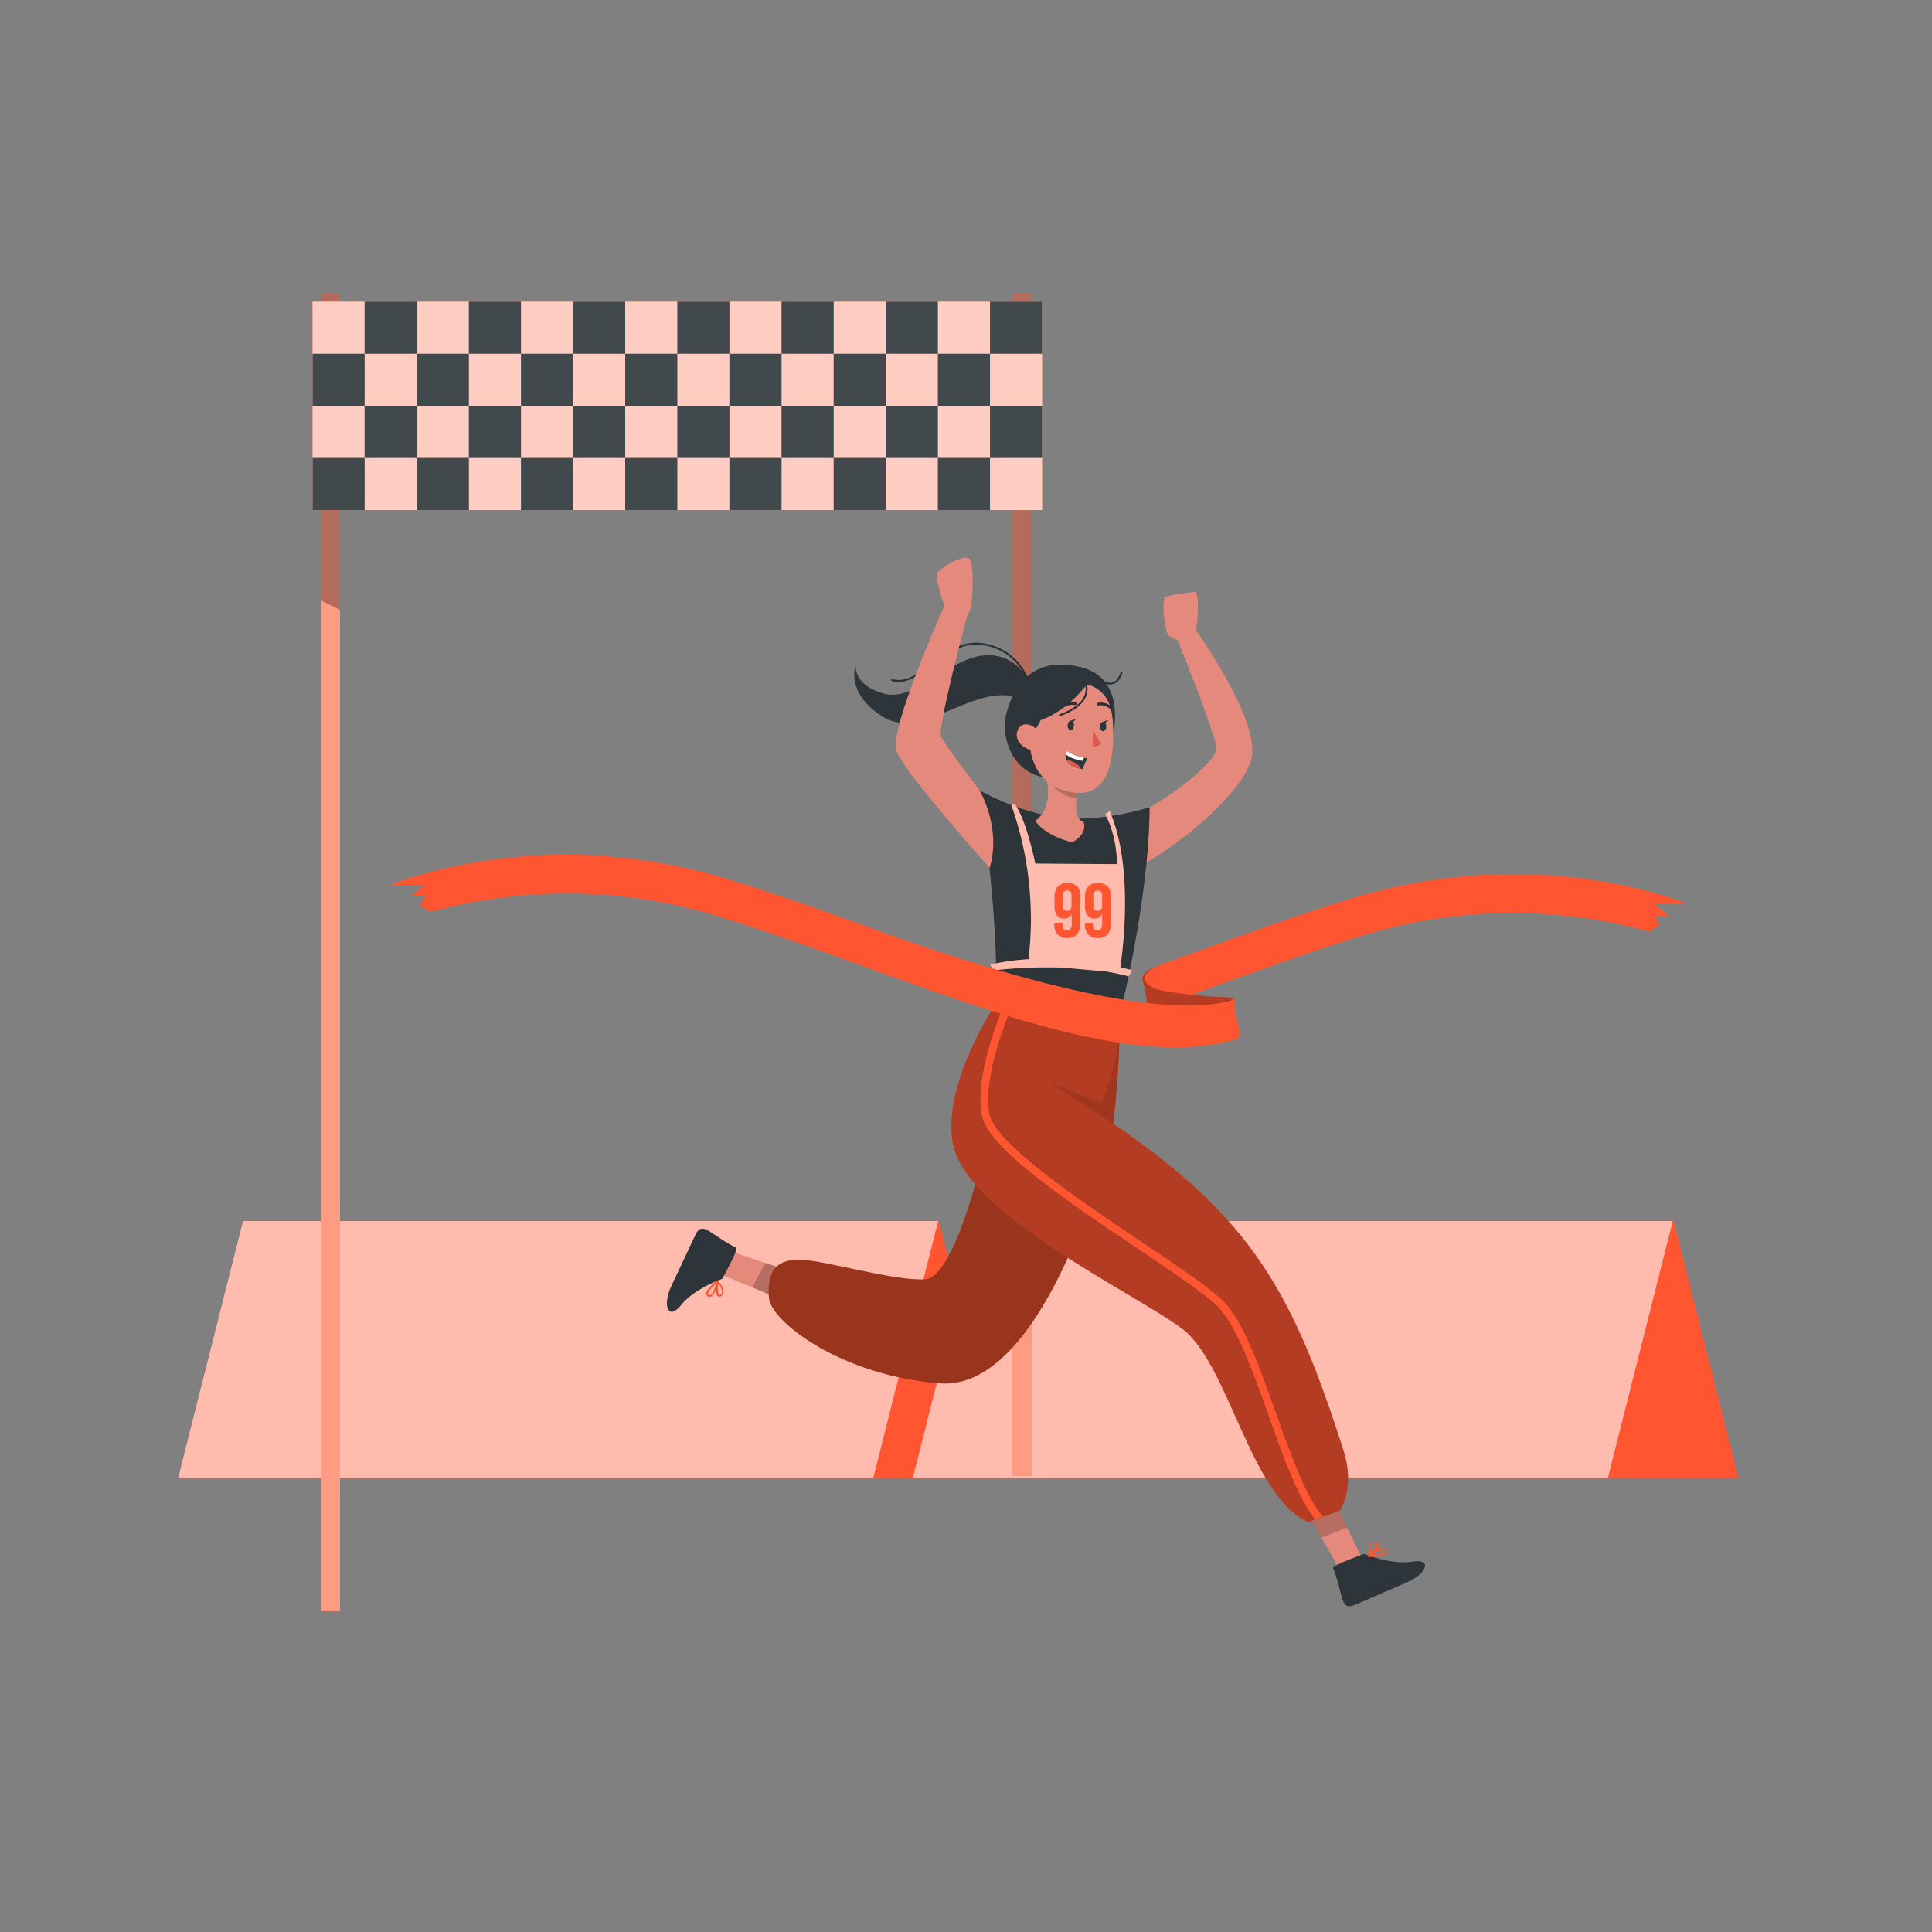 <svg xmlns="http://www.w3.org/2000/svg" viewBox="0 0 500 500"><rect x="0" y="0" width="500" height="500" fill="#808080" stroke="none"/><g id="freepik--Banner--inject-80"><polygon points="259.8 382.52 79.91 382.52 63.12 316 243 316 259.8 382.52" style="fill:#FF5631"></polygon><polygon points="242.79 316 62.9 316 46.1 382.52 225.99 382.52 242.79 316" style="fill:#FF5631"></polygon><polygon points="242.79 316 62.9 316 46.1 382.52 225.99 382.52 242.79 316" style="fill:#fff;opacity:0.6;isolation:isolate"></polygon><polygon points="449.92 382.52 270.03 382.52 253.24 316 433.12 316 449.92 382.52" style="fill:#FF5631"></polygon><polygon points="432.91 316 253.02 316 236.22 382.52 416.11 382.52 432.91 316" style="fill:#FF5631"></polygon><polygon points="432.91 316 253.02 316 236.22 382.52 416.11 382.52 432.91 316" style="fill:#fff;opacity:0.6;isolation:isolate"></polygon></g><g id="freepik--Finish--inject-80"><rect x="262" y="76" width="5" height="306" style="fill:#FF5631"></rect><rect x="262" y="76" width="5" height="306" style="fill:#fff;opacity:0.4;isolation:isolate"></rect><polygon points="267 76 267 247.75 262 245.31 262 76 267 76" style="opacity:0.3;isolation:isolate"></polygon><rect x="83" y="76" width="5" height="341" style="fill:#FF5631"></rect><rect x="83" y="76" width="5" height="341" style="fill:#fff;opacity:0.4;isolation:isolate"></rect><polygon points="83 76 88 76 88 157.8 83 155.36 83 76" style="opacity:0.3;isolation:isolate"></polygon><rect x="80.88" y="78.06" width="188.82" height="53.95" style="fill:#FF5631"></rect><rect x="80.88" y="78.06" width="188.82" height="53.95" style="fill:#fff;opacity:0.7;isolation:isolate"></rect><rect x="80.88" y="118.52" width="13.49" height="13.49" style="fill:#2e353a"></rect><rect x="80.88" y="91.55" width="13.49" height="13.49" style="fill:#2e353a"></rect><rect x="94.36" y="105.03" width="13.49" height="13.49" style="fill:#2e353a"></rect><rect x="107.85" y="118.52" width="13.49" height="13.49" style="fill:#2e353a"></rect><rect x="94.36" y="78.06" width="13.49" height="13.49" style="fill:#2e353a"></rect><rect x="107.85" y="91.55" width="13.49" height="13.49" style="fill:#2e353a"></rect><rect x="121.34" y="105.03" width="13.49" height="13.49" style="fill:#2e353a"></rect><rect x="134.83" y="118.52" width="13.49" height="13.49" style="fill:#2e353a"></rect><rect x="121.34" y="78.06" width="13.49" height="13.49" style="fill:#2e353a"></rect><rect x="134.83" y="91.55" width="13.49" height="13.49" style="fill:#2e353a"></rect><rect x="148.31" y="105.03" width="13.49" height="13.49" style="fill:#2e353a"></rect><rect x="161.8" y="118.52" width="13.49" height="13.49" style="fill:#2e353a"></rect><rect x="148.31" y="78.06" width="13.49" height="13.49" style="fill:#2e353a"></rect><rect x="161.8" y="91.55" width="13.49" height="13.49" style="fill:#2e353a"></rect><rect x="175.29" y="105.03" width="13.49" height="13.49" style="fill:#2e353a"></rect><rect x="188.77" y="118.52" width="13.49" height="13.49" style="fill:#2e353a"></rect><rect x="175.29" y="78.06" width="13.49" height="13.49" style="fill:#2e353a"></rect><rect x="188.77" y="91.55" width="13.49" height="13.49" style="fill:#2e353a"></rect><rect x="202.26" y="105.03" width="13.49" height="13.49" style="fill:#2e353a"></rect><rect x="215.75" y="118.52" width="13.49" height="13.49" style="fill:#2e353a"></rect><rect x="202.26" y="78.06" width="13.49" height="13.49" style="fill:#2e353a"></rect><rect x="215.75" y="91.55" width="13.49" height="13.49" style="fill:#2e353a"></rect><rect x="229.23" y="105.03" width="13.49" height="13.49" style="fill:#2e353a"></rect><rect x="242.72" y="118.52" width="13.49" height="13.49" style="fill:#2e353a"></rect><rect x="229.23" y="78.06" width="13.49" height="13.49" style="fill:#2e353a"></rect><rect x="242.72" y="91.55" width="13.49" height="13.49" style="fill:#2e353a"></rect><rect x="256.21" y="105.03" width="13.49" height="13.49" style="fill:#2e353a"></rect><rect x="256.21" y="78.06" width="13.49" height="13.49" style="fill:#2e353a"></rect><g style="opacity:0.1;isolation:isolate"><rect x="80.88" y="118.52" width="13.49" height="13.49" style="fill:#fff"></rect><rect x="80.88" y="91.55" width="13.49" height="13.49" style="fill:#fff"></rect><rect x="94.36" y="105.03" width="13.49" height="13.49" style="fill:#fff"></rect><rect x="107.85" y="118.52" width="13.49" height="13.49" style="fill:#fff"></rect><rect x="94.36" y="78.06" width="13.49" height="13.49" style="fill:#fff"></rect><rect x="107.85" y="91.55" width="13.49" height="13.49" style="fill:#fff"></rect><rect x="121.34" y="105.03" width="13.49" height="13.49" style="fill:#fff"></rect><rect x="134.83" y="118.52" width="13.49" height="13.49" style="fill:#fff"></rect><rect x="121.34" y="78.06" width="13.49" height="13.49" style="fill:#fff"></rect><rect x="134.83" y="91.55" width="13.49" height="13.49" style="fill:#fff"></rect><rect x="148.31" y="105.03" width="13.49" height="13.49" style="fill:#fff"></rect><rect x="161.8" y="118.52" width="13.49" height="13.49" style="fill:#fff"></rect><rect x="148.31" y="78.06" width="13.49" height="13.49" style="fill:#fff"></rect><rect x="161.8" y="91.55" width="13.49" height="13.49" style="fill:#fff"></rect><rect x="175.29" y="105.03" width="13.49" height="13.49" style="fill:#fff"></rect><rect x="188.77" y="118.52" width="13.49" height="13.49" style="fill:#fff"></rect><rect x="175.29" y="78.06" width="13.49" height="13.49" style="fill:#fff"></rect><rect x="188.77" y="91.55" width="13.49" height="13.49" style="fill:#fff"></rect><rect x="202.26" y="105.03" width="13.49" height="13.49" style="fill:#fff"></rect><rect x="215.75" y="118.52" width="13.49" height="13.49" style="fill:#fff"></rect><rect x="202.26" y="78.06" width="13.49" height="13.49" style="fill:#fff"></rect><rect x="215.75" y="91.55" width="13.49" height="13.49" style="fill:#fff"></rect><rect x="229.23" y="105.03" width="13.49" height="13.49" style="fill:#fff"></rect><rect x="242.72" y="118.52" width="13.49" height="13.49" style="fill:#fff"></rect><rect x="229.23" y="78.06" width="13.49" height="13.49" style="fill:#fff"></rect><rect x="242.72" y="91.55" width="13.49" height="13.49" style="fill:#fff"></rect><rect x="256.21" y="105.03" width="13.49" height="13.49" style="fill:#fff"></rect><rect x="256.21" y="78.06" width="13.49" height="13.49" style="fill:#fff"></rect></g></g><g id="freepik--Character--inject-80"><path d="M266,176a11.19,11.19,0,0,0-11.52-6.35c-9,.83-17.67,12.16-25.83,9.83S221.5,172,221.5,172s-3,7.39,7.17,13.6,24-9.46,35.48-4.8Z" style="fill:#2e353a"></path><path d="M266,176a14.65,14.65,0,0,0-12.52-9.39c-9.62-.75-15.25,11.41-22.62,9.39" style="fill:none;stroke:#263238;stroke-linecap:round;stroke-linejoin:round;stroke-width:0.48px"></path><path d="M288.12,189.65s3.42-14.12-8.43-17-17.19,4.1-19.19,11.79,3,18.4,13.77,16.63S287.69,193,288.12,189.65Z" style="fill:#2e353a"></path><path d="M292.51,211.59c9.74-4.53,22.54-14.45,22.3-18.06s-10.06-27.9-10.06-27.9a7.65,7.65,0,0,1-2.26-1.08c-1-.72-2.17-9.66-.72-10.14a44.09,44.09,0,0,1,7.49-1.21c1.2,0,.72,8,.24,9.9,0,0,15.58,21.72,14.55,32.12s-25.18,28.47-33.63,31S292.51,211.59,292.51,211.59Z" style="fill:#e4897b"></path><polygon points="186.81 329.9 189.57 324.02 198.2 326.9 206.12 329.56 203.98 337.07 194.88 333.28 186.81 329.9" style="fill:#e4897b"></polygon><path d="M190.54,322.94c.64.32-3.61,8-3.61,8s-7.29,2.56-10.64,6.79-5,.23-2.46-5.09L180,319.53C181.79,315.75,183.89,319.63,190.54,322.94Z" style="fill:#2e353a"></path><path d="M183.72,335.61a.55.55,0,0,1-.18,0,.84.84,0,0,1-.76-.59c-.28-1.1,2.2-3.2,2.7-3.61a.19.19,0,0,1,.1-.05h0s0,0,0,0h0a.34.34,0,0,1,.14.05h0l0,0h0c.07.07,1.61,1.61,1.55,2.9a1.37,1.37,0,0,1-.51,1,.8.8,0,0,1-.92.2c-.4-.22-.56-1-.6-1.79a3.62,3.62,0,0,1-1,1.69A1,1,0,0,1,183.72,335.61Zm1.55-3.43c-1.05.94-2.17,2.19-2,2.71,0,0,.05.18.4.25a.5.5,0,0,0,.38-.1C184.61,334.62,185.05,333.16,185.27,332.18Zm.54-.07c-.11,1.39,0,2.82.33,3,.1.06.29-.08.39-.16a.9.9,0,0,0,.35-.68A3.92,3.92,0,0,0,185.81,332.11Z" style="fill:#FF5631"></path><polygon points="194.7 333.19 198.04 326.83 206.04 329.52 203.94 337.05 194.7 333.19" style="opacity:0.2;isolation:isolate"></polygon><path d="M288.12,290.82c-3.62,15.68-19.81,69.19-45,67.19S199.5,342.15,199,335.83s1.44-9.8,7.72-9.82,24.71,5.64,32.74,5.07S255,296.41,255,296.41Z" style="fill:#FF5631"></path><path d="M288.12,290.82c-3.62,15.68-19.81,69.19-45,67.19S199.5,342.15,199,335.83s1.44-9.8,7.72-9.82,24.71,5.64,32.74,5.07S255,296.41,255,296.41Z" style="opacity:0.4;isolation:isolate"></path><polygon points="352.37 403.04 346.4 405.62 341.84 397.74 337.66 390.51 344.24 386.3 348.54 395.16 352.37 403.04" style="fill:#e4897b"></polygon><path d="M345,405.79c-.27-.66,8-3.64,8-3.64s7.15,2.91,12.47,2,3.87,3.11-1.53,5.44l-13.34,5.76C346.76,417,347.75,412.67,345,405.79Z" style="fill:#2e353a"></path><path d="M355,402.91a5.6,5.6,0,0,0-.61.09h-.13a.68.68,0,0,1-.21-.11v-.08a.08.08,0,0,0,0-.06s0,0,0-.06h0s.05-.06.05-.09h0c0-.09-.11-2.27.79-3.2a1.33,1.33,0,0,1,1.07-.42q.68,0,.84.45c.16.43-.23,1.1-.74,1.74a3.68,3.68,0,0,1,1.9-.59,1,1,0,0,1,.67.36.93.93,0,0,1,.18,1C358.33,402.75,356.12,402.91,355,402.91Zm2.8-1.88a6.36,6.36,0,0,0-2.73,1.32c1.41,0,3.08-.21,3.33-.68,0,0,.08-.17-.13-.45a.47.47,0,0,0-.36-.18Zm-1.87-2c-.27,0-.49.31-.67.5a4.1,4.1,0,0,0-.63,2.44c1-1,1.88-2.26,1.74-2.63a.6.6,0,0,0-.4-.31Z" style="fill:#FF5631"></path><polygon points="348.62 395.35 341.91 397.91 337.69 390.59 344.26 386.34 348.62 395.35" style="opacity:0.2;isolation:isolate"></polygon><path d="M257.71,259.72s-14,20.78-11.11,36.26C250,314.25,294,334.82,306,343.91s17.62,43.42,32.56,50l8.13-2.91s4.14-5.72,1.05-15.45c-13-40.8-23.74-60.3-59.62-84.73,0,0,2.36-19.78,1.37-29.8Z" style="fill:#FF5631"></path><path d="M257.71,259.72s-14,20.78-11.11,36.26C250,314.25,294,334.82,306,343.91s17.62,43.42,32.56,50l8.13-2.91s4.14-5.72,1.05-15.45c-13-40.8-23.74-60.3-59.62-84.73,0,0,2.36-19.78,1.37-29.8Z" style="opacity:0.3;isolation:isolate"></path><path d="M342.38,392.54l-2,.72c-4.54-5.78-8.25-16.2-12.14-27.14-4.13-11.59-8.4-23.57-13.43-28.33-3.5-3.31-11.26-8.52-20.25-14.56-18.35-12.33-39.16-26.3-40.55-34.82-1.47-9.06,3.16-22,5.93-28.6l2.14.09c-2.63,6.23-7.53,19.41-6.09,28.19,1.25,7.66,23.46,22.59,39.68,33.48,9.07,6.09,16.89,11.34,20.52,14.77,5.37,5.09,9.53,16.75,13.93,29.11C333.92,376.12,337.84,387.13,342.38,392.54Z" style="fill:#FF5631"></path><path d="M288.12,290.82S280.75,286,271.5,280L285,285.41a55.44,55.44,0,0,0,4.71-19.48A236.85,236.85,0,0,1,288.12,290.82Z" style="opacity:0.1;isolation:isolate"></path><path d="M257.71,259.72l32,3.28s7.63-29.4,7.82-54.08c0,0-12.26,4-23.28,2.66s-20.77-7.08-20.77-7.08S258.67,236.69,257.71,259.72Z" style="fill:#2e353a"></path><path d="M277.46,218c-7.62-2-9.53-5.58-9.53-5.58,5.51-4,2.45-12.57,2.45-12.57l9.11,2.93a26.07,26.07,0,0,0-.87,3.88c-.79,5.65,1.76,6,1.76,6C281.62,216,277.46,218,277.46,218Z" style="fill:#e4897b"></path><path d="M279.49,202.78a26.07,26.07,0,0,0-.87,3.88c-6.3-.81-8.24-6.81-8.24-6.81Z" style="opacity:0.2;isolation:isolate"></path><path d="M277.66,176.05c8.16.59,10.47,5.15,10.46,13.6,0,10.57-2.88,17.87-12.93,14.89C261.55,200.48,264.1,175.07,277.66,176.05Z" style="fill:#e4897b"></path><path d="M282.88,188.82a16.91,16.91,0,0,0,2.13,3.55,2.26,2.26,0,0,1-2.22.77Z" style="fill:#de5753"></path><path d="M277.93,187.79c0,.67-.42,1.19-.87,1.17s-.78-.58-.75-1.25.42-1.2.87-1.18S278,187.11,277.93,187.79Z" style="fill:#2e353a"></path><path d="M277,186.55l1.49-.5S277.69,187.25,277,186.55Z" style="fill:#2e353a"></path><path d="M286.29,188.05c0,.68-.43,1.2-.87,1.18s-.79-.58-.76-1.25.43-1.2.87-1.18S286.32,187.38,286.29,188.05Z" style="fill:#2e353a"></path><path d="M285.35,186.82l1.48-.5S286.05,187.51,285.35,186.82Z" style="fill:#2e353a"></path><path d="M278.26,182.14a4.27,4.27,0,0,0-3.63,1" style="fill:none;stroke:#263238;stroke-linecap:round;stroke-linejoin:round;stroke-width:0.696px"></path><path d="M284.21,182.23a3.84,3.84,0,0,1,3.21.9" style="fill:none;stroke:#263238;stroke-linecap:round;stroke-linejoin:round;stroke-width:0.696px"></path><path d="M281.37,196.27a19.93,19.93,0,0,0-1.16,2.76,4.34,4.34,0,0,1-.52-.09c-2.36-.41-3.32-1.38-3.67-2.33a3.25,3.25,0,0,1-.13-1.45,2.92,2.92,0,0,1,.21-.81,11.4,11.4,0,0,0,4.46,1.76C281.05,196.22,281.37,196.27,281.37,196.27Z" style="fill:#2e353a"></path><path d="M280.56,196.11l-.36.81c-2.22-.39-3.73-1-4.31-1.76a2.92,2.92,0,0,1,.21-.81A11.4,11.4,0,0,0,280.56,196.11Z" style="fill:#fff"></path><path d="M279.69,198.94c-2.36-.41-3.32-1.38-3.67-2.33a7.62,7.62,0,0,1,2.53,1A2.85,2.85,0,0,1,279.69,198.94Z" style="fill:#de5753"></path><path d="M267.74,189.16s4.3-6.43,4.1-11.65c0,0,16.65-5.44,16.26,11,0,0,2.64-14.47-11.37-15.81s-15.43,19.2-8.63,25.84C268.1,198.58,265.08,193.18,267.74,189.16Z" style="fill:#2e353a"></path><path d="M269,191a3.59,3.59,0,0,0-3.62-3.55c-2.55.09-4.13,5.2,2.07,6.9C268.29,194.57,268.87,193.73,269,191Z" style="fill:#e4897b"></path><path d="M253.5,204.5s5.74,9.65,2.63,20.12c0,0-22.13-24.63-24.13-30.25s12.41-37.62,12.41-37.62S242,150,242.5,148.5s6.75-5,8.25-4,1,12,.25,13.5l-.75,1.5s-7.7,29-6.73,31.11S253.5,204.5,253.5,204.5Z" style="fill:#e4897b"></path><path d="M282.13,176s-8.76,13.12-20.39,11c0,0-.57-9.94,7.21-12.12A17.63,17.63,0,0,1,282.13,176Z" style="fill:#2e353a"></path><path d="M280.56,176s3.65,5.48-6.29,9.11" style="fill:none;stroke:#263238;stroke-linecap:round;stroke-linejoin:round;stroke-width:0.48px"></path><path d="M284.37,175.61s4.19,3.84,5.92-1.66" style="fill:none;stroke:#263238;stroke-linecap:round;stroke-linejoin:round;stroke-width:0.48px"></path><path d="M292.09,252.66l.91-1.53s-1.12-.34-3.06-.79c.82-5.59,3.33-26.74-2.8-40.46l-1.14.87s2.84,4.35,3.13,12.88l-21.2-.13s-2.43-11.87-5.44-15.52l-.76.35a88.34,88.34,0,0,1,4.46,39.91,62,62,0,0,0-9.94,1.39l.81,1.5a123.63,123.63,0,0,1,18-.72l11.14,1C288.17,251.75,290.16,252.15,292.09,252.66Z" style="fill:#FF5631"></path><path d="M292.09,252.66l.91-1.53s-1.12-.34-3.06-.79c.82-5.59,3.33-26.74-2.8-40.46l-1.14.87s2.84,4.35,3.13,12.88l-21.2-.13s-2.43-11.87-5.44-15.52l-.76.35a88.34,88.34,0,0,1,4.46,39.91,62,62,0,0,0-9.94,1.39l.81,1.5a123.63,123.63,0,0,1,18-.72l11.14,1C288.17,251.75,290.16,252.15,292.09,252.66Z" style="fill:#fff;opacity:0.6;isolation:isolate"></path><path d="M279.51,239.12a4,4,0,0,1-.82,2.71,3.21,3.21,0,0,1-2.54.93,3.13,3.13,0,0,1-2.45-.91,3.73,3.73,0,0,1-.83-2.61v-.36H275v.5a1.46,1.46,0,0,0,.31,1.07,1.11,1.11,0,0,0,.83.31,1.13,1.13,0,0,0,.9-.36,2.12,2.12,0,0,0,.32-1.36v-2.56a2.07,2.07,0,0,1-2,1.24,2.13,2.13,0,0,1-1.83-.82,3.91,3.91,0,0,1-.61-2.38V232a3.68,3.68,0,0,1,.86-2.61,3.83,3.83,0,0,1,5,0,3.68,3.68,0,0,1,.86,2.61Zm-3.34-3.4a1.11,1.11,0,0,0,.83-.31,1.46,1.46,0,0,0,.31-1.07v-2.52a1.44,1.44,0,0,0-.31-1.06,1.3,1.3,0,0,0-1.66,0,1.44,1.44,0,0,0-.31,1.06v2.52a1.46,1.46,0,0,0,.31,1.07A1.11,1.11,0,0,0,276.17,235.72Z" style="fill:#FF5631"></path><path d="M287.43,239.12a4,4,0,0,1-.82,2.71,3.21,3.21,0,0,1-2.54.93,3.13,3.13,0,0,1-2.45-.91,3.73,3.73,0,0,1-.83-2.61v-.36h2.08v.5a1.46,1.46,0,0,0,.31,1.07,1.11,1.11,0,0,0,.83.31,1.13,1.13,0,0,0,.9-.36,2.12,2.12,0,0,0,.32-1.36v-2.56a2.07,2.07,0,0,1-2,1.24,2.13,2.13,0,0,1-1.83-.82,3.91,3.91,0,0,1-.61-2.38V232a3.68,3.68,0,0,1,.86-2.61,3.83,3.83,0,0,1,5,0,3.68,3.68,0,0,1,.86,2.61Zm-3.34-3.4a1.11,1.11,0,0,0,.83-.31,1.46,1.46,0,0,0,.31-1.07v-2.52a1.44,1.44,0,0,0-.31-1.06,1.3,1.3,0,0,0-1.66,0,1.44,1.44,0,0,0-.31,1.06v2.52a1.46,1.46,0,0,0,.31,1.07A1.11,1.11,0,0,0,284.09,235.72Z" style="fill:#FF5631"></path></g><g id="freepik--Ribbon--inject-80"><path d="M437,234c-2-.66-39-16.11-86.9-1.59-12.45,3.77-25.65,8.54-38.41,13.16l-10.38,3.74c-1.94.69-5.37,2-5.66,4l3.14,7.54c6.44-2.24,9.69-3.46,16.3-5.85,12.64-4.57,25.72-9.3,37.92-13a131.67,131.67,0,0,1,73.76-.9l2.73-1.75L428.17,237h3.67l-3.67-3H437Z" style="fill:#FF5631"></path><path d="M296.83,263s16.92.78,22.34,3.83l.16-8.2s-.08-.5-1.61-.53c-5.22-.11-16.67-1.13-19.37-2.54-6.14-3.19,2.8-6.2,2.8-6.2s-5.65,1.77-5.5,3.91C295.65,253.27,297.33,259.42,296.83,263Z" style="fill:#FF5631"></path><path d="M296.83,263s16.92.78,22.34,3.83l.16-8.2s-.08-.5-1.61-.53c-5.22-.11-16.67-1.13-19.37-2.54-6.14-3.19,2.8-6.2,2.8-6.2s-5.65,1.77-5.5,3.91C295.65,253.27,297.33,259.42,296.83,263Z" style="opacity:0.3;isolation:isolate"></path><path d="M320.84,267.13a1.6,1.6,0,0,1-1.1,1.89,56.25,56.25,0,0,1-15.67,2c-22.72,0-51.21-10.3-81-21.08-12.64-4.57-25.72-9.3-37.92-13a131.67,131.67,0,0,0-73.76-.9l-2.73-1.75L110,232h-3.67l3.67-3h-9c2-.66,39.07-16.11,87-1.59,12.46,3.77,25.7,8.54,38.46,13.16,34.6,12.52,73.25,23.26,91.6,18.51,1.17-.3,1.06-.62.76-.79a1.5,1.5,0,0,0-.48-.14c.88.05,1,.4,1.06.72A63,63,0,0,0,320.84,267.13Z" style="fill:#FF5631"></path></g></svg>